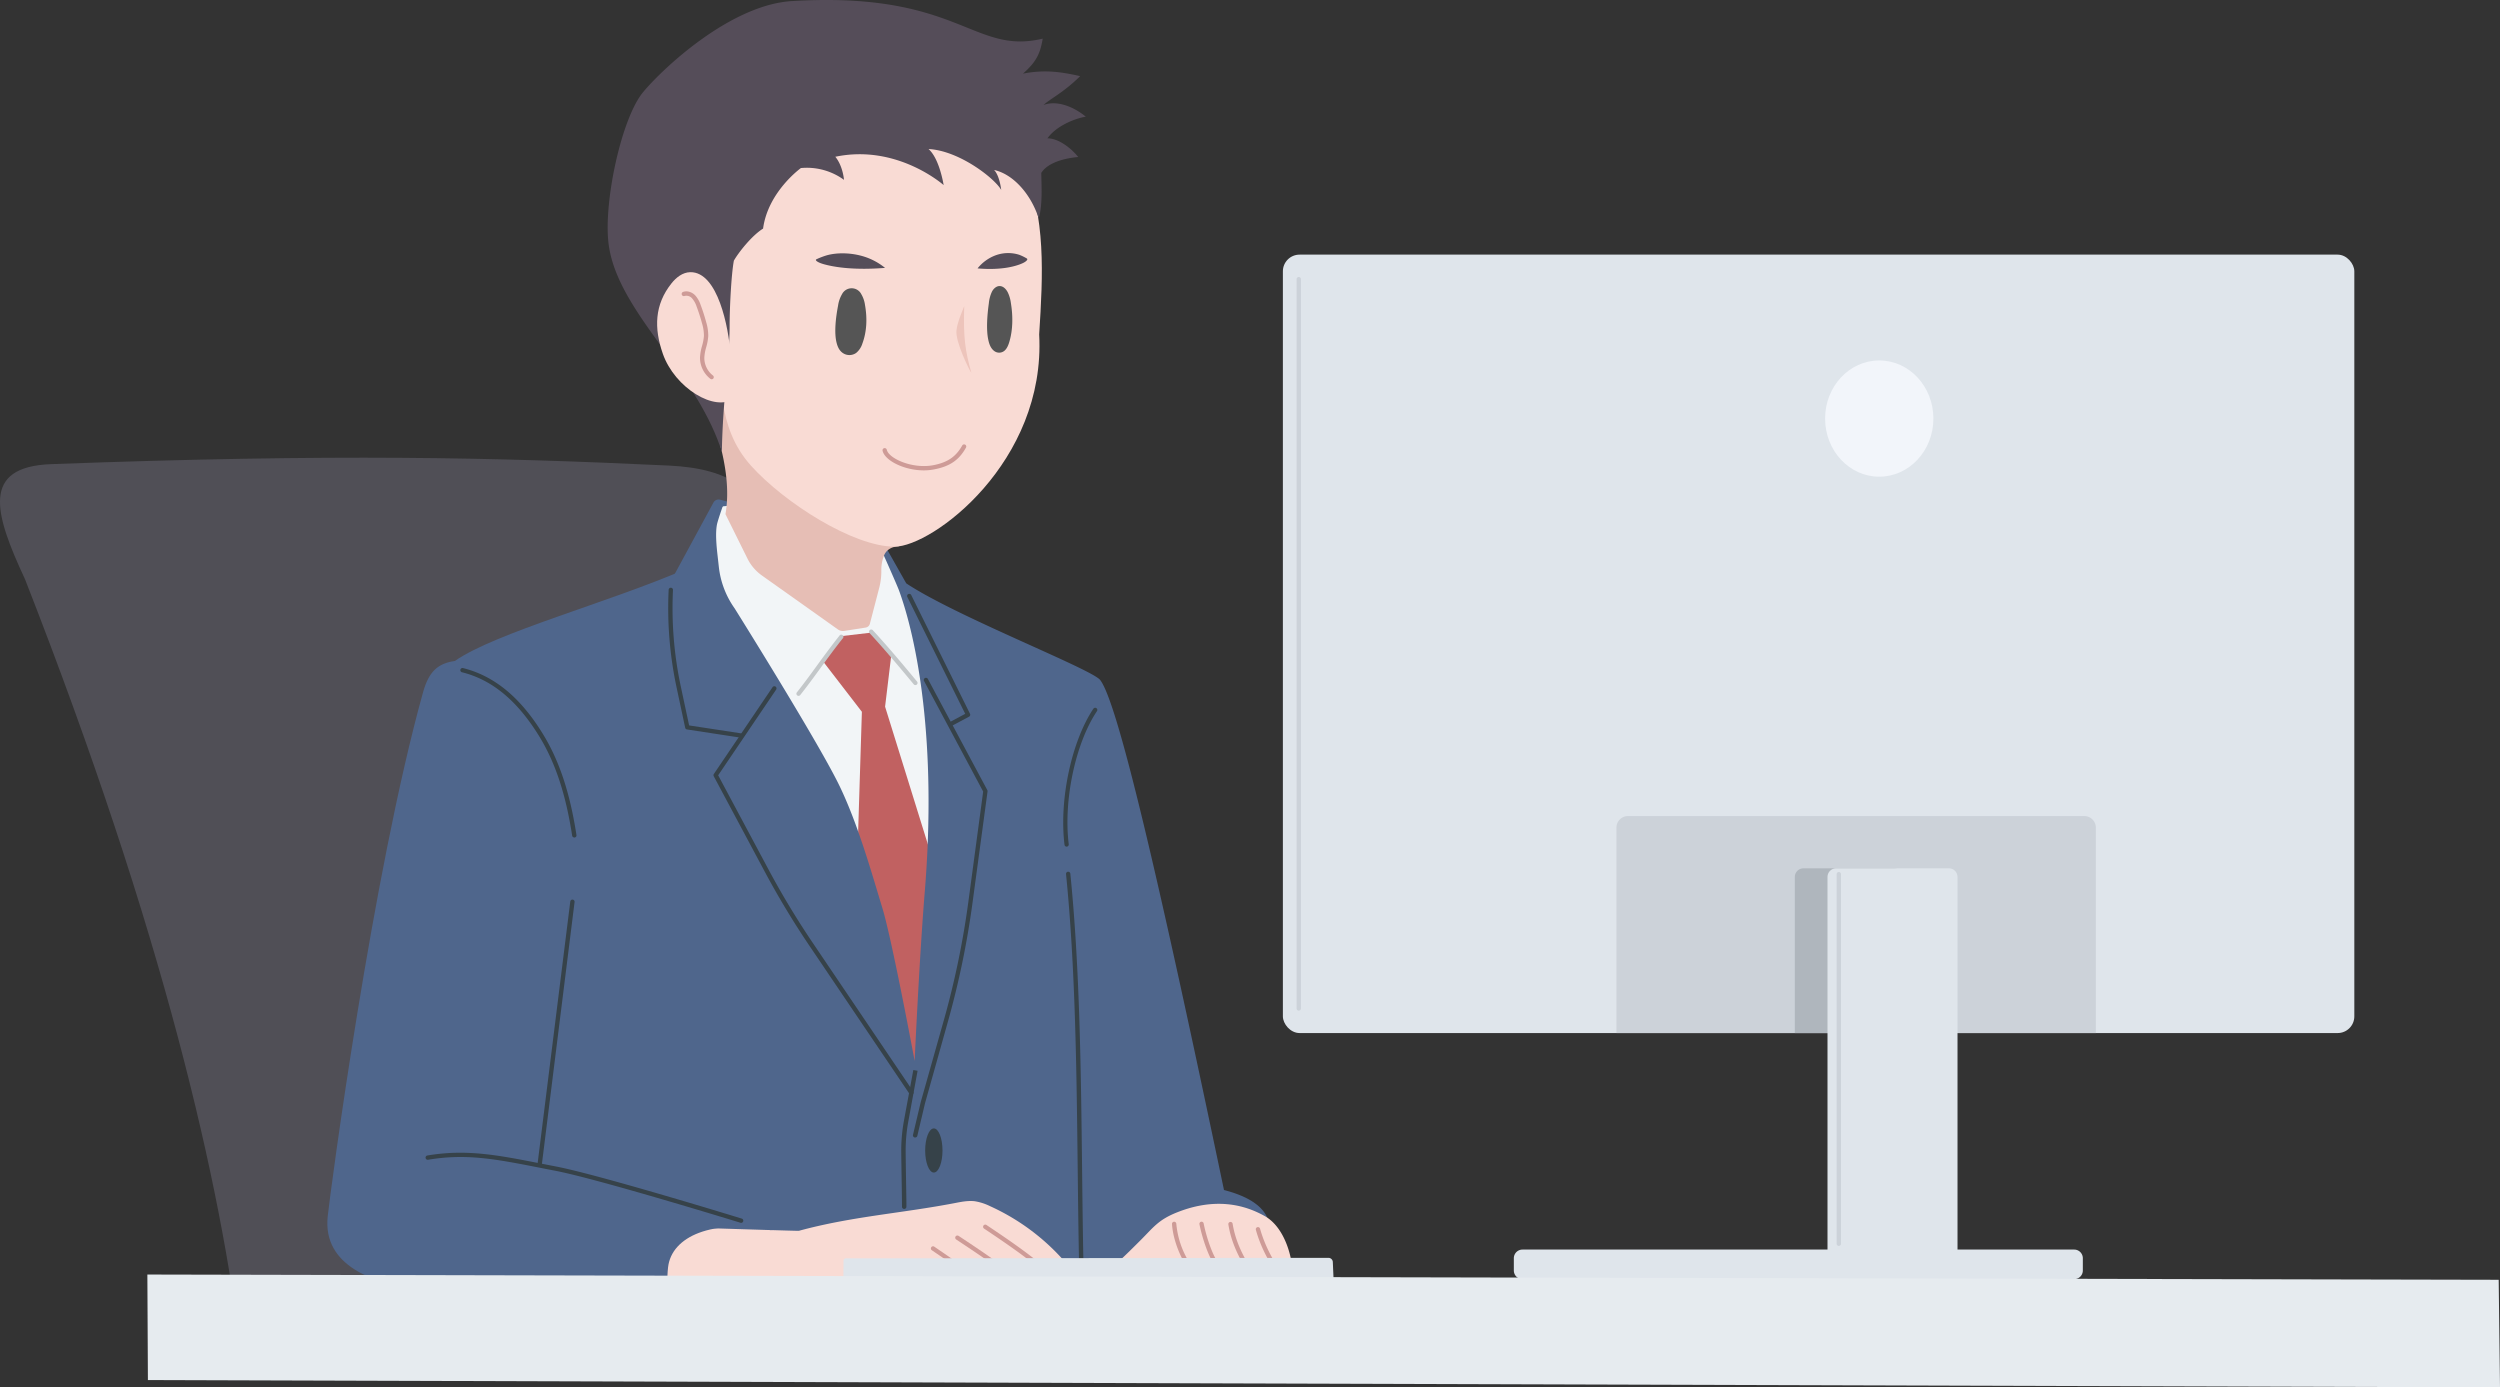<svg xmlns="http://www.w3.org/2000/svg" viewBox="0 0 1500 832.44"><rect x="0" y="0" width="1500" height="832.44" fill="#333333" stroke="none"/><defs><style>.b475103c-4572-403c-a58e-de15c3a3da93{fill:#dfe5eb;}.a3e6f036-cf04-4155-92a1-59b836cc6e13{fill:#ccd2d9;}.bbb4d2f8-8be1-4bb5-a8fd-ccdbe8574cbf{fill:#afb6bd;}.b41343a9-ebf3-4b92-a75e-94291a54ba98{fill:#f2f5fa;}.a6808574-a981-4c0a-8234-ea920d7ef4fd{fill:#504f56;}.b147d717-4c22-463b-b6ab-d182c7418d7d{fill:#f2f5f7;}.ac949130-e698-45b1-bb53-cc2bc0e9c0ef{fill:#c16161;}.f535ee87-973c-4751-b4c9-77ddc7a1bbbc{fill:#c3c7c9;}.f4d0c995-3b25-47c4-923e-a112f37e5a8b{fill:#4f668c;}.b0952c2f-7634-476f-8e8e-4bb383a104e7{fill:#f9dbd4;}.e064383c-c81a-4f42-a4b7-41a21d167e24{fill:#ce9b97;}.ea32ab8a-7b35-4b1f-92c6-38b9df07a753{fill:#364249;}.ab542848-8006-46a7-9734-9c364811fa1f{fill:#e6ebef;}.ba3b89fb-764d-44e8-a2c1-4f5f93e7d7ad{fill:#e6beb5;}.b6b010c3-d519-4cb5-befe-ee82e5650bad{fill:#555;}.b0416f0c-0565-4b8c-90a0-11f8faa548d1{fill:#554d59;}.b80887a2-ab04-43d6-aec6-a3e672d88f9f{fill:#edc4bb;}</style></defs><g id="f93b9d73-cb3c-4cf9-a98d-8f7d6b606180" data-name="Layer 2"><g id="e9eaaa4f-164b-4398-b67a-72015ba5fdb2" data-name="Layer 9"><rect class="b475103c-4572-403c-a58e-de15c3a3da93" x="769.73" y="152.78" width="642.86" height="467.05" rx="10"/><path class="a3e6f036-cf04-4155-92a1-59b836cc6e13" d="M1250.57,489.64H976.8a6.93,6.93,0,0,0-6.93,6.93V619.82h287.64V496.57A6.94,6.94,0,0,0,1250.57,489.64Z"/><path class="bbb4d2f8-8be1-4bb5-a8fd-ccdbe8574cbf" d="M1135.81,521h-53.72a5.2,5.2,0,0,0-5.2,5.2v93.63h67.58V529.66A8.67,8.67,0,0,0,1135.81,521Z"/><path class="b475103c-4572-403c-a58e-de15c3a3da93" d="M1244.51,749.74h-70V526.19a5.2,5.2,0,0,0-5.2-5.2H1101.7a5.2,5.2,0,0,0-5.2,5.2V749.74h-183a5.2,5.2,0,0,0-5.2,5.2v7.36a5.2,5.2,0,0,0,5.2,5.2h331a5.2,5.2,0,0,0,5.2-5.2v-7.36A5.2,5.2,0,0,0,1244.51,749.74Z"/><path class="a3e6f036-cf04-4155-92a1-59b836cc6e13" d="M1103.29,747.55a1.3,1.3,0,0,1-1.3-1.3V524.51a1.3,1.3,0,0,1,2.6,0V746.25A1.3,1.3,0,0,1,1103.29,747.55Z"/><path class="a3e6f036-cf04-4155-92a1-59b836cc6e13" d="M779.26,606.39a1.3,1.3,0,0,1-1.3-1.3V167.5a1.3,1.3,0,0,1,2.6,0V605.09A1.3,1.3,0,0,1,779.26,606.39Z"/><ellipse class="b41343a9-ebf3-4b92-a75e-94291a54ba98" cx="1127.55" cy="251.14" rx="32.49" ry="34.87"/><path class="a6808574-a981-4c0a-8234-ea920d7ef4fd" d="M607.75,809.32C585,683.32,533,468.93,467.13,322.08c-12.08-26.93-27.35-40.93-65.81-42.74-104.78-4.93-199.69-7.17-370.54-.86-42.46,1.57-34.13,29.68-15.8,69,83.41,213,117.52,362.58,130,467Z"/><path class="b147d717-4c22-463b-b6ab-d182c7418d7d" d="M431.05,305.69l-4.26,19.16,1.3,32.76,43.83,59.92a225.12,225.12,0,0,1,27.57,57.7c9.91,24.42,17.9,60.42,23.7,79.31,5.89,19.18,26,94.17,26,94.17s8.69-64.9,11.91-104.18c7.42-90.46-4.8-157.55-15.57-186.92-1.38-3.77-15.64-26.77-15.64-26.77-.24-.81-93.85-28.9-93.85-28.9Z"/><polygon class="ac949130-e698-45b1-bb53-cc2bc0e9c0ef" points="494.29 397.43 517.13 427.07 514.15 522.51 542.89 638.3 555.14 645.06 562.33 524.63 531.05 424 534.86 392.35 523.1 379.54 505.27 381.62 494.29 397.43"/><path class="f535ee87-973c-4751-b4c9-77ddc7a1bbbc" d="M479.12,417.53a1.31,1.31,0,0,1-1-2.11c4.17-5.25,8-10.47,12-16,4.25-5.83,8.65-11.86,13.75-18.28a1.3,1.3,0,0,1,2,1.62c-5.06,6.37-9.44,12.38-13.67,18.19-4,5.55-7.86,10.78-12.07,16.08A1.28,1.28,0,0,1,479.12,417.53Z"/><path class="f535ee87-973c-4751-b4c9-77ddc7a1bbbc" d="M549.23,411.05a1.29,1.29,0,0,1-1-.47c-7.89-9.53-17.19-20.62-26.41-30.65a1.3,1.3,0,1,1,1.91-1.76c9.27,10.07,18.6,21.2,26.5,30.76a1.29,1.29,0,0,1-1,2.12Z"/><path class="f4d0c995-3b25-47c4-923e-a112f37e5a8b" d="M759.62,729.14c-4-7.19-13.14-12-25.23-15.13-40.84-195.16-64.11-292.87-74.27-306-5.13-6.61-86.63-38.19-116.37-58l-14-24.79-97.52-25.36a3.56,3.56,0,0,0-4.18,1.71l-23.71,43.73c-23.15,14-97.6,49.25-110.23,69.34S280,479,283.8,502.36c8.77,53.35,47,276.26,45.8,288.5l81,3.13.43,8.41,248.71,6.92V798.66s58.58-17.34,76.91-37.87q5.85.18,11.71.06c5.75-.13,12.54-1.12,15.11-6.26C766.2,749.22,762.51,734.4,759.62,729.14ZM554.85,535.21c-3.22,39.28-6.06,101.37-6.06,101.37s-13.55-72.85-19.44-92c-5.8-18.89-14.65-50.89-26.36-74.5-13.56-27.36-62.24-105.1-62.24-105.1a52.87,52.87,0,0,1-9.43-24.68l-.79-7.06c-.76-6.68-1.28-13.36-.4-18.29.42-2.38,3.49-11.14,3.49-11.14l3.76-.35s92.74,29.21,93,30c0,0,7.59,17,9,20.73C550.11,383.54,562.27,444.75,554.85,535.21Z"/><path class="b0952c2f-7634-476f-8e8e-4bb383a104e7" d="M479.28,738.5c32.08-8.74,61.58-10.45,94.22-16.77,3.72-.72,7.52-1.42,11.28-1a32.4,32.4,0,0,1,9.2,2.94,132,132,0,0,1,63,60c-16.54,12.09-36.49,24.83-56.06,18.79-11.16-3.45-19.87-12.57-31-16.12-12.5-4-25.93.51-39.05.51-29.59,0-45.33-5.77-45.33-5.77l-121.21,5.85-18.55-52.58S473.16,738.5,479.28,738.5Z"/><path class="e064383c-c81a-4f42-a4b7-41a21d167e24" d="M626.86,763.61a1.3,1.3,0,0,1-.88-.34c-9.2-8.47-25.69-19.52-35.55-26.12a1.3,1.3,0,0,1,1.45-2.16c9.92,6.64,26.51,17.76,35.86,26.36a1.3,1.3,0,0,1-.88,2.26Z"/><path class="e064383c-c81a-4f42-a4b7-41a21d167e24" d="M606.7,766.92a1.28,1.28,0,0,1-.86-.32c-7.25-6.36-19.74-14.67-28.85-20.73l-3.28-2.18a1.3,1.3,0,1,1,1.45-2.16l3.27,2.17c9.18,6.11,21.75,14.47,29.13,20.95a1.3,1.3,0,0,1,.12,1.83A1.32,1.32,0,0,1,606.7,766.92Z"/><path class="e064383c-c81a-4f42-a4b7-41a21d167e24" d="M584.67,769a1.29,1.29,0,0,1-.93-.39c-5-5.13-15.54-12.27-22.49-17l-2.15-1.46a1.3,1.3,0,1,1,1.47-2.15l2.14,1.46c7,4.79,17.68,12,22.89,17.34a1.29,1.29,0,0,1,0,1.83A1.28,1.28,0,0,1,584.67,769Z"/><path class="f4d0c995-3b25-47c4-923e-a112f37e5a8b" d="M411.79,341.31c-46.09,20.06-114.6,38.32-138.89,55.28-10.34,1.44-15.61,6.54-19,18.54-30.5,109.3-55.76,300.17-57.28,314.74-3.2,30.62,29.63,39.13,47,43.36,39.84,9.71,172.35,30,184.52,29.14-15.34-6.56-30.37-14.8-27.3-42,2.08-18.48,26.53-29.36,62.95-22-8.9-1.37-92.23-32.94-145.26-41.11,20.93-49.65,4.68-90.69,38.8-171.62,3.23-7.67,42.42-2.48,45.52-10.19,4-9.79,5.47-20.36,6.66-30.84,2.19-19.26,90.81-15.81,72.29-34.34C427.32,395.74,416.18,367.37,411.79,341.31Z"/><ellipse class="ea32ab8a-7b35-4b1f-92c6-38b9df07a753" cx="560.3" cy="690.29" rx="5.2" ry="13.24"/><path class="ea32ab8a-7b35-4b1f-92c6-38b9df07a753" d="M444.69,733.71a1.28,1.28,0,0,1-.38-.05c-.85-.26-85.16-26.21-111.3-31.24-3.14-.6-6.16-1.19-9.08-1.77-26.53-5.2-44.05-8.64-67-4.81a1.3,1.3,0,1,1-.43-2.56c23.41-3.91,42.08-.25,67.92,4.82,2.92.57,5.93,1.17,9.07,1.77,26.28,5.06,110.73,31,111.58,31.3a1.3,1.3,0,0,1-.39,2.54Z"/><path class="ea32ab8a-7b35-4b1f-92c6-38b9df07a753" d="M323.84,699.64h-.16a1.3,1.3,0,0,1-1.13-1.45l19.62-157.31a1.3,1.3,0,0,1,2.58.32L325.13,698.5A1.3,1.3,0,0,1,323.84,699.64Z"/><path class="ea32ab8a-7b35-4b1f-92c6-38b9df07a753" d="M650,800a1.31,1.31,0,0,1-1.3-1.25c-1.31-30.05-1.69-62.64-2.08-97.15-.67-59.54-1.38-121.1-7-177.14a1.3,1.3,0,0,1,1.16-1.42,1.29,1.29,0,0,1,1.42,1.16c5.68,56.15,6.38,117.78,7.06,177.37.39,34.48.76,67.06,2.08,97.07a1.31,1.31,0,0,1-1.24,1.36Z"/><path class="ea32ab8a-7b35-4b1f-92c6-38b9df07a753" d="M344.57,502.48a1.29,1.29,0,0,1-1.28-1.1c-3.86-25.11-10.22-44.19-20-60-13-21-28-33.49-46-38a1.3,1.3,0,1,1,.64-2.51c18.67,4.71,34.24,17.52,47.6,39.17,10,16.16,16.44,35.55,20.35,61a1.3,1.3,0,0,1-1.08,1.48Z"/><path class="ea32ab8a-7b35-4b1f-92c6-38b9df07a753" d="M640,508a1.31,1.31,0,0,1-1.29-1.15c-3.29-26.79,4.14-61.85,17.27-81.55a1.3,1.3,0,1,1,2.16,1.44C645.26,446,638,480.28,641.24,506.53a1.3,1.3,0,0,1-1.13,1.45Z"/><path class="ea32ab8a-7b35-4b1f-92c6-38b9df07a753" d="M542.49,725.36h-.06A1.29,1.29,0,0,1,541.2,724c0-.86-.05-5.89-.15-12.26-.1-6-.23-13.5-.3-20.48a99.07,99.07,0,0,1,1.62-18.84C544.51,660.81,548,642,548,642l2.56.47s-3.44,18.84-5.58,30.45a96.37,96.37,0,0,0-1.58,18.35c.07,7,.2,14.44.29,20.46.12,6.67.2,11.48.15,12.42A1.31,1.31,0,0,1,542.49,725.36Z"/><path class="ea32ab8a-7b35-4b1f-92c6-38b9df07a753" d="M444.69,442.61h-.19l-32.32-4.94a1.29,1.29,0,0,1-1.07-1l-5.18-24.28a228.05,228.05,0,0,1-4.73-58.62,1.3,1.3,0,0,1,2.59.13,225.56,225.56,0,0,0,4.68,57.95l5,23.4,31.43,4.8a1.3,1.3,0,0,1-.2,2.58Z"/><path class="ea32ab8a-7b35-4b1f-92c6-38b9df07a753" d="M570.17,435.87a1.3,1.3,0,0,1-.62-2.45l9.58-5.12-34.72-70.11a1.3,1.3,0,0,1,2.33-1.16L582,428.27a1.31,1.31,0,0,1-.55,1.73l-10.69,5.71A1.26,1.26,0,0,1,570.17,435.87Z"/><path class="ea32ab8a-7b35-4b1f-92c6-38b9df07a753" d="M549.09,682.49l-.3,0a1.31,1.31,0,0,1-1-1.56l4.63-19.6,13.78-48.83A516.62,516.62,0,0,0,581,541.2l8.9-66.27-35.43-66.27a1.3,1.3,0,1,1,2.29-1.22l35.63,66.63a1.28,1.28,0,0,1,.14.79l-9,66.69a519.18,519.18,0,0,1-14.84,71.63L555,662l-4.61,19.53A1.29,1.29,0,0,1,549.09,682.49Z"/><path class="ea32ab8a-7b35-4b1f-92c6-38b9df07a753" d="M546.78,656.91a1.3,1.3,0,0,1-1.08-.57l-59.9-88.66A505,505,0,0,1,458.85,523l-30.61-57.27a1.31,1.31,0,0,1,.07-1.34l35.2-52.05a1.3,1.3,0,1,1,2.15,1.46L430.9,465.18l30.24,56.58A503.77,503.77,0,0,0,488,566.23l59.91,88.65a1.3,1.3,0,0,1-.35,1.8A1.26,1.26,0,0,1,546.78,656.91Z"/><path class="b0952c2f-7634-476f-8e8e-4bb383a104e7" d="M758.92,729.69c-17.07-9.65-35.12-9.25-52.66-2.28-11.17,4.43-14.14,8.93-21.66,16.46-8,8-11.5,11.44-17.57,16.71,4.23,1.93-.67,3.71,3.7,2.45,1.08-.31,9.33-1.45,10.31-2.13.5-.34,38,3,55.31,1.88a24.74,24.74,0,0,0,3.89.34c6.23.2,12.36,2,18.55,2.89s11,.87,16.56-2.83C775.59,755.78,771.36,736.72,758.92,729.69Z"/><path class="e064383c-c81a-4f42-a4b7-41a21d167e24" d="M731.59,761.88a1.27,1.27,0,0,1-.92-.38c-5.17-5.17-9.47-19.26-11-26.94a1.31,1.31,0,0,1,1-1.52,1.29,1.29,0,0,1,1.52,1c1.55,7.91,5.75,21.09,10.26,25.6a1.3,1.3,0,0,1-.92,2.21Z"/><path class="e064383c-c81a-4f42-a4b7-41a21d167e24" d="M750.45,765a1.29,1.29,0,0,1-1.11-.62c-6.28-10.28-10.53-18.82-12.31-29.63a1.3,1.3,0,1,1,2.56-.42c1.72,10.39,5.85,18.68,12,28.69a1.29,1.29,0,0,1-.43,1.79A1.26,1.26,0,0,1,750.45,765Z"/><path class="e064383c-c81a-4f42-a4b7-41a21d167e24" d="M768.85,764.48a1.3,1.3,0,0,1-.68-.19,16.1,16.1,0,0,1-2.85-2.21c-2.45-2.36-8.67-12.75-11.8-24.18a1.3,1.3,0,1,1,2.51-.69c3,10.82,8.88,20.87,11.09,23a14.08,14.08,0,0,0,2.41,1.86,1.3,1.3,0,0,1-.68,2.41Z"/><path class="e064383c-c81a-4f42-a4b7-41a21d167e24" d="M719,766.59a1.24,1.24,0,0,1-.53-.12c-5.94-2.68-14.41-18.7-15.27-32.05a1.29,1.29,0,0,1,1.21-1.38,1.31,1.31,0,0,1,1.38,1.21,52.43,52.43,0,0,0,5.55,19.25c3.1,6.17,6.35,9.77,8.19,10.6a1.3,1.3,0,0,1-.53,2.49Z"/><path class="b475103c-4572-403c-a58e-de15c3a3da93" d="M508.6,780.24a2.6,2.6,0,0,1-2.61-2.61l.11-21.17a1.45,1.45,0,0,1,1.44-1.45l289.55-.3a2.61,2.61,0,0,1,2.6,2.49l.87,19.81a2.59,2.59,0,0,1-2.59,2.71Z"/><polygon class="ab542848-8006-46a7-9734-9c364811fa1f" points="88.42 764.72 88.74 828.03 1500 832.43 1499.21 767.87 88.42 764.72"/><path class="ba3b89fb-764d-44e8-a2c1-4f5f93e7d7ad" d="M416,219.23c10.36,28.65,24.23,61.19,19.27,89.26l13.21,26.66a27.28,27.28,0,0,0,8.66,10.14l45.58,32.35a5.24,5.24,0,0,0,3.84.91l12.82-2a3.12,3.12,0,0,0,2.55-2.3l5.52-21.23a39.63,39.63,0,0,0,1.35-10.67,23.47,23.47,0,0,1,1.58-8.95c2.26-5.79,8.92-5.62,8.92-5.62Z"/><path class="b0952c2f-7634-476f-8e8e-4bb383a104e7" d="M429.76,193.75c3.16,33.67-.12,62.38,20.91,85.74C470.73,301.76,512,328,536.75,328c22.67,0,90.88-50.75,86.76-127.36,2.34-36.29,4-70.42-9.38-101.32-13.57-31.48-42.82-50.43-64.9-56s-23.93-3.13-46.72-3.11c-9.94,0-20.15,6.08-29.39,9.73-10.58,4.19-22.39,4.94-29.45,13.87C418.55,95.5,426.59,159.94,429.76,193.75Z"/><path class="b6b010c3-d519-4cb5-befe-ee82e5650bad" d="M593,204c-1.34-6-.7-14.77.31-22.06a21.05,21.05,0,0,1,1.82-6.86c1-2,2.86-3.57,4.85-3.44s3.56,1.68,4.62,3.64a20.68,20.68,0,0,1,1.93,6.53c1.27,7.71,1.24,15.78-.84,23-.61,2.14-1.46,4.28-2.95,5.58a4.94,4.94,0,0,1-6.47,0C594.25,208.75,593.44,206.06,593,204Z"/><path class="b6b010c3-d519-4cb5-befe-ee82e5650bad" d="M501.93,205.55c-1.49-6-.5-14.79.9-22.12a18.92,18.92,0,0,1,2.38-6.92,6.49,6.49,0,0,1,11.57,0A17.36,17.36,0,0,1,519,183c1.37,7.7,1.15,15.79-1.56,23.09a11.82,11.82,0,0,1-3.74,5.66,7,7,0,0,1-7.9.13C503.39,210.31,502.45,207.64,501.93,205.55Z"/><path class="b0416f0c-0565-4b8c-90a0-11f8faa548d1" d="M480.55,100.83a37.86,37.86,0,0,1,25.84,7.08s-.59-8.27-5.2-13.85c37.15-7.81,65,17,65,17s-2.45-15.89-9.09-21.64c18.44.93,39.8,17.66,43.64,24.56-1.28-9.63-4.33-12-4.33-12,10.91,2.32,21.81,13.66,26.81,29,2.55-7.89,1.55-22,1.55-27.26.61-.84,4.29-7.78,22.14-9.53C643.21,89.47,635.49,83,628.48,83c4.69-6.73,15.07-11.62,23-13C643,63.08,633.17,60.28,626.16,63c3.39-3.4,12-7.42,21.94-17.33-11.32-2.48-20.9-4.07-34.33-1.49,8.51-7.45,10.39-12.53,11.86-21C583.6,33.27,575.5-5.42,475.15.65c-37,2.24-77.57,40.56-89.24,54.58-13,15.59-23.84,65.9-20.79,90.83,5,40.91,52.53,76.25,68,125.07.5-31.27,4.65-55.62,4.65-75.63,0-10.55,1-30.85,2.55-39.11,2.86-5,10.74-15,17.53-19.23C460.8,115,480.55,100.83,480.55,100.83Z"/><path class="b0952c2f-7634-476f-8e8e-4bb383a104e7" d="M440.34,239c-11.15,8.48-35.5-6.18-42.66-26.8-5.32-15.3-5-29.38,5.25-42.23,2.75-3.45,6.62-6.56,11.18-6.66,16.76-.37,23.1,33.82,24.16,48.69Z"/><path class="b0416f0c-0565-4b8c-90a0-11f8faa548d1" d="M496.12,159c-2.23-.54-5.08-1.35-6.28-2.48-.26-.25-.43-.56-.18-.82a2.1,2.1,0,0,1,.56-.31,45.18,45.18,0,0,1,5.81-2.19c6.16-1.74,13.87-1.48,20.11.11a38.2,38.2,0,0,1,14.91,7.44C530.37,160.69,511.66,162.76,496.12,159Z"/><path class="b0416f0c-0565-4b8c-90a0-11f8faa548d1" d="M611.76,158.67c1.59-.59,3.62-1.45,4.43-2.6a.69.69,0,0,0,.09-.82,1.51,1.51,0,0,0-.42-.3,29.19,29.19,0,0,0-4.32-2.08,21.91,21.91,0,0,0-14.58.47,25.15,25.15,0,0,0-10.44,7.71C587,161,600.69,162.72,611.76,158.67Z"/><path class="e064383c-c81a-4f42-a4b7-41a21d167e24" d="M554.36,282.23c-11.9,0-23.57-5.91-24.83-11.86a1.3,1.3,0,0,1,2.54-.54c1.11,5.26,15.5,11.8,28.26,9.22,8.35-1.69,13.27-5.09,17-11.75a1.29,1.29,0,0,1,1.76-.51,1.31,1.31,0,0,1,.51,1.77c-4.13,7.41-9.56,11.18-18.75,13A32.73,32.73,0,0,1,554.36,282.23Z"/><path class="e064383c-c81a-4f42-a4b7-41a21d167e24" d="M427,227.56a1.27,1.27,0,0,1-.78-.27A16,16,0,0,1,420,214.47a30.22,30.22,0,0,1,1.22-6.9,29.54,29.54,0,0,0,1.14-6,25.67,25.67,0,0,0-1.13-7.51c-.91-3.38-2-6.76-3.22-10a14.37,14.37,0,0,0-2.82-5.11,4.49,4.49,0,0,0-4.48-1.35,1.3,1.3,0,0,1-.92-2.43c2.66-1,5.55.25,7.24,1.95a16.28,16.28,0,0,1,3.41,6c1.27,3.36,2.37,6.82,3.3,10.28a27.75,27.75,0,0,1,1.21,8.29,31.08,31.08,0,0,1-1.21,6.58,27.63,27.63,0,0,0-1.14,6.31,13.36,13.36,0,0,0,5.15,10.7,1.3,1.3,0,0,1,.25,1.82A1.33,1.33,0,0,1,427,227.56Z"/><path class="b80887a2-ab04-43d6-aec6-a3e672d88f9f" d="M578.55,183.59c-2.13,5.58-4,9.48-4.65,14.54-.9,6.89,8.11,24.79,8.91,25.56C579.19,210.85,577.87,202.38,578.55,183.59Z"/></g></g></svg>